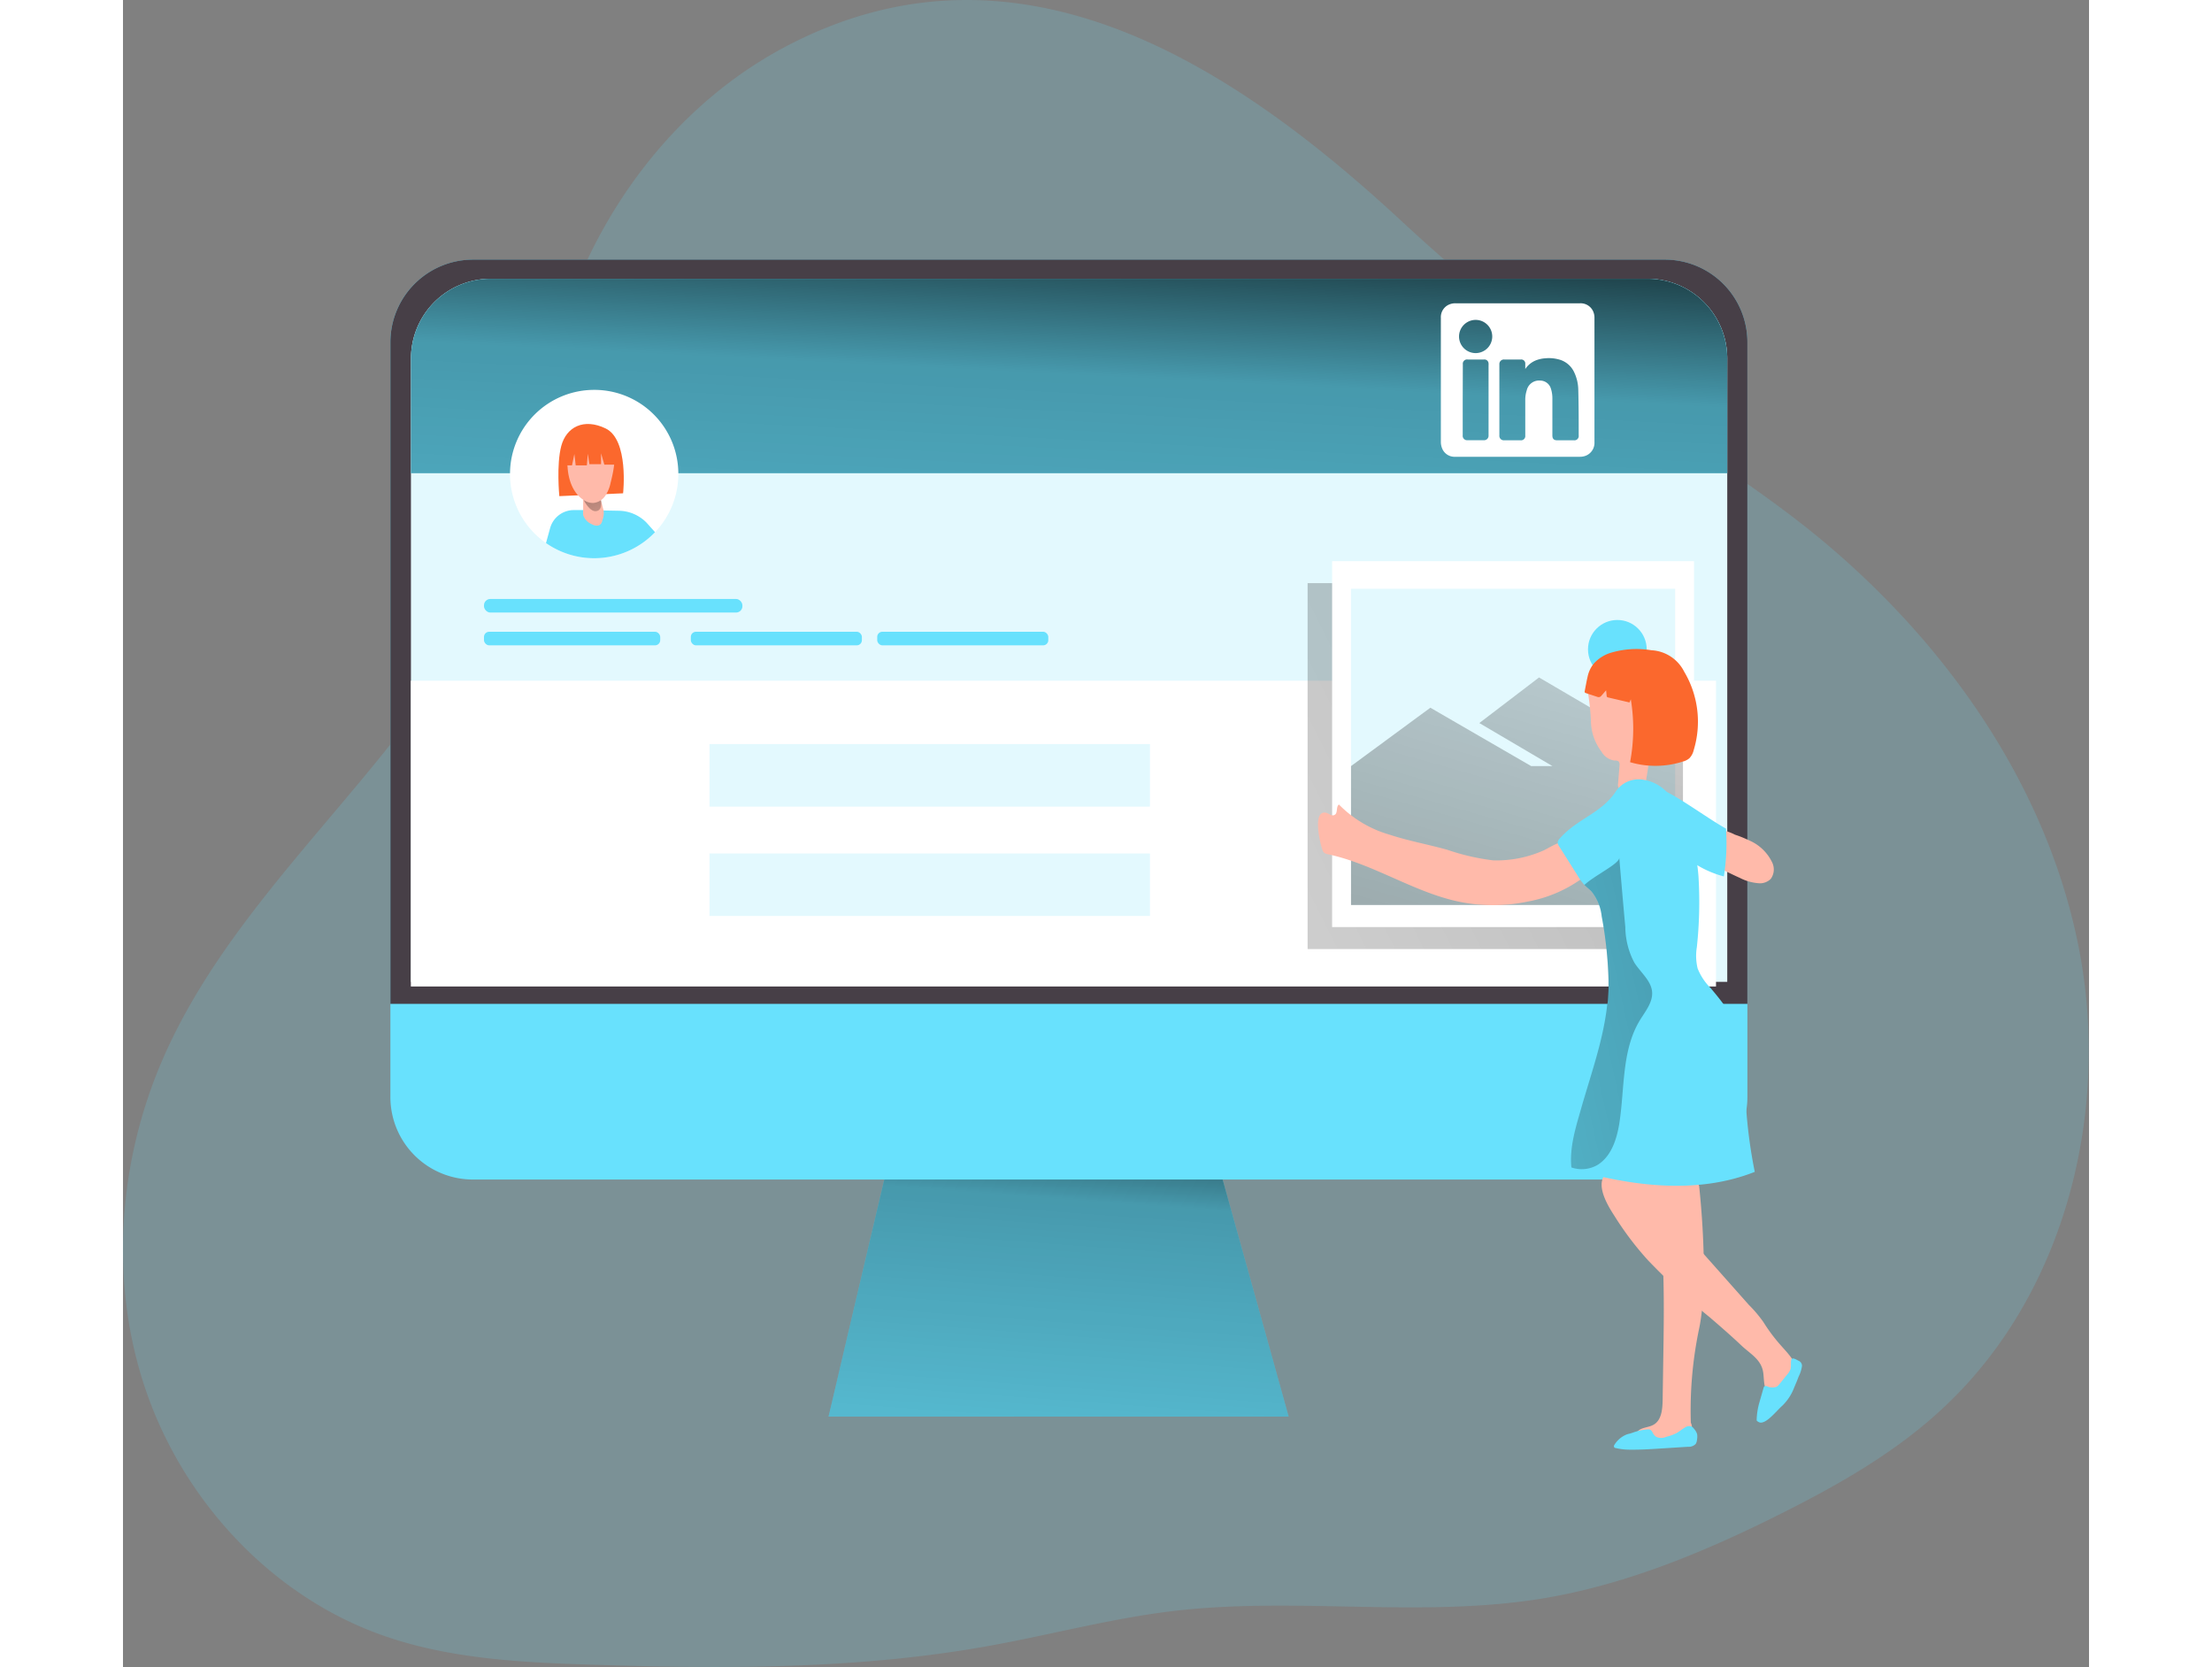 <svg id="Layer_1" data-name="Layer 1" xmlns="http://www.w3.org/2000/svg" xmlns:xlink="http://www.w3.org/1999/xlink" viewBox="0 0 325.62 276.12" width="406" height="306" class="illustration styles_illustrationTablet__1DWOa"><rect x="0" y="0" width="325.62" height="276.12" fill="#808080" stroke="none"/><defs><linearGradient id="linear-gradient" x1="1177.01" y1="218.6" x2="1185.2" y2="328.99" gradientTransform="matrix(-1, 0, 0, 1, 1336.36, -43.14)" gradientUnits="userSpaceOnUse"><stop offset="0.01"></stop><stop offset="0.08" stop-opacity="0.69"></stop><stop offset="0.21" stop-opacity="0.32"></stop><stop offset="1" stop-opacity="0"></stop></linearGradient><linearGradient id="linear-gradient-2" x1="416.73" y1="31.99" x2="1.15" y2="238.93" gradientUnits="userSpaceOnUse"><stop offset="0.01"></stop><stop offset="0.13" stop-opacity="0.69"></stop><stop offset="0.25" stop-opacity="0.32"></stop><stop offset="1" stop-opacity="0"></stop></linearGradient><linearGradient id="linear-gradient-3" x1="203.1" y1="63.03" x2="194.66" y2="230.84" xlink:href="#linear-gradient-2"></linearGradient><linearGradient id="linear-gradient-4" x1="213.66" y1="199" x2="259.08" y2="39.07" xlink:href="#linear-gradient-2"></linearGradient><linearGradient id="linear-gradient-5" x1="257.74" y1="198.43" x2="398.1" y2="229.44" gradientTransform="matrix(-1, 0, 0, 1, 603.56, 0)" xlink:href="#linear-gradient-2"></linearGradient><linearGradient id="linear-gradient-6" x1="119.92" y1="121.24" x2="125.59" y2="136.17" xlink:href="#linear-gradient-2"></linearGradient></defs><title>1</title><path d="M153.29,51.08c-18,9.66-31.1,27.33-36.94,46.9-3.45,11.58-4.53,23.81-8.46,35.23-11.21,32.51-43.5,53.66-57.27,85.17-7.67,17.54-9,38-2.53,56S69,307.67,87,314c11.06,3.9,23,4.48,34.69,4.85,22,.7,44.09.78,65.7-3.12,10.3-1.85,20.44-4.61,30.83-5.81,20.1-2.33,40.62,1.21,60.6-2,13.91-2.26,27.09-7.74,39.69-14.06,9.45-4.74,18.75-10,26.55-17.2,20.63-18.92,28.27-49.61,22.73-77.05s-23-51.55-44.89-69c-9.65-7.65-20.15-14.13-30.26-21.15a338.3,338.3,0,0,1-37-29.78C227.85,53.93,192,30.33,153.29,51.08Z" transform="translate(-43.96 -43.14)" fill="#68e1fd" opacity="0.18" style="isolation: isolate;"></path><polygon points="116.86 234.61 193.06 234.61 179.57 186.16 128.24 186.16 116.86 234.61" fill="#68e1fd"></polygon><polygon points="116.86 234.61 193.06 234.61 179.57 186.16 128.24 186.16 116.86 234.61" fill="url(#linear-gradient)"></polygon><path d="M313,99.82v125a13.67,13.67,0,0,1-13.68,13.67H101.92a13.66,13.66,0,0,1-13.67-13.67v-125a13.67,13.67,0,0,1,13.67-13.67H299.36A13.67,13.67,0,0,1,313,99.82Z" transform="translate(-43.96 -43.14)" fill="#68e1fd"></path><path d="M313,99.82V209.4H88.25V99.82a13.69,13.69,0,0,1,13.68-13.68H299.37A13.68,13.68,0,0,1,313,99.82Z" transform="translate(-43.96 -43.14)" fill="#473f47"></path><path d="M309.66,102.43V205.74h-218V102.43A13.2,13.2,0,0,1,104.9,89.31H296.4A13.2,13.2,0,0,1,309.66,102.43Z" transform="translate(-43.96 -43.14)" fill="#fff"></path><path d="M309.66,102.43V205.74h-218V102.43A13.2,13.2,0,0,1,104.9,89.31H296.39A13.2,13.2,0,0,1,309.66,102.43Z" transform="translate(-43.96 -43.14)" fill="#68e1fd" opacity="0.18" style="isolation: isolate;"></path><rect x="47.68" y="112.74" width="216.16" height="50.64" fill="#fff"></rect><rect x="196.2" y="96.58" width="59.94" height="60.6" fill="url(#linear-gradient-2)"></rect><line x1="231.65" y1="103.09" x2="201.4" y2="86.6" fill="none"></line><path d="M309.66,102.43v19.08h-218V102.43A13.2,13.2,0,0,1,104.9,89.31H296.39A13.2,13.2,0,0,1,309.66,102.43Z" transform="translate(-43.96 -43.14)" fill="#68e1fd"></path><path d="M309.66,102.43v19.08h-218V102.43A13.2,13.2,0,0,1,104.9,89.31H296.39A13.2,13.2,0,0,1,309.66,102.43Z" transform="translate(-43.96 -43.14)" fill="url(#linear-gradient-3)"></path><rect x="200.26" y="92.94" width="59.94" height="60.6" fill="#fff"></rect><rect x="203.39" y="97.51" width="53.68" height="52.37" fill="#68e1fd" opacity="0.18" style="isolation: isolate;"></rect><circle cx="247.5" cy="107.54" r="4.86" fill="#68e1fd"></circle><polygon points="203.39 126.88 216.53 117.21 233.23 126.88 236.75 126.88 224.64 119.75 234.53 112.2 258.37 126.17 258.37 149.88 203.39 149.88 203.39 126.88" fill="url(#linear-gradient-4)"></polygon><path d="M313.37,182.36a7.46,7.46,0,0,1,3.69,3.53,2.67,2.67,0,0,1-.19,2.81,2.52,2.52,0,0,1-2,.72,8.09,8.09,0,0,1-3.13-.89c-.88-.39-1.75-.82-2.62-1.24a4.09,4.09,0,0,1-1.4-.95,3.57,3.57,0,0,1-.56-2.57c.06-.87.38-3.07,1.53-3.16a7.65,7.65,0,0,1,2.23.76A20.76,20.76,0,0,1,313.37,182.36Z" transform="translate(-43.96 -43.14)" fill="#ffbaaa"></path><path d="M309.45,180.37a34.44,34.44,0,0,1-.35,7.92,16.74,16.74,0,0,1-6-2.95,11.89,11.89,0,0,1-2.28-1.83,7.33,7.33,0,0,1-1.59-3.54c-.35-2-2.13-6.88.35-5.7S306.94,179,309.45,180.37Z" transform="translate(-43.96 -43.14)" fill="#68e1fd"></path><path d="M291,244.55a51.07,51.07,0,0,0,5.58,7.36,114,114,0,0,0,10.22,9.43c1.77,1.52,3.54,3.06,5.24,4.67,1.41,1.33,3.21,2.25,3.56,4.33.21,1.22,0,2.69.92,3.52A2.27,2.27,0,0,0,319,274a5.26,5.26,0,0,0,1.85-1.84,2.82,2.82,0,0,0,.45-.9,2.36,2.36,0,0,0,0-1.09c-.38-1.71-1.7-3-2.86-4.32a28.27,28.27,0,0,1-2.79-3.75,21.29,21.29,0,0,0-2.42-2.86l-6.78-7.64c-2.44-2.75-4.94-5.6-6-9.09a14.67,14.67,0,0,0-1.44-3.93c-1.74-2.54-5.8-2.92-8.46-1.72C287.18,238.36,289.65,242.47,291,244.55Z" transform="translate(-43.96 -43.14)" fill="#ffbaaa"></path><path d="M305,239.53s1.76,15.36,0,23.67a66,66,0,0,0-1.37,15.56,1.93,1.93,0,0,1-.83,2.53,5.46,5.46,0,0,1-2.86.62l-4,.15a1.64,1.64,0,0,1-1.34-.35c-.52-.57,0-1.53.71-1.87s1.53-.36,2.2-.77c1.26-.76,1.42-2.49,1.45-4l.1-6.44c.15-9.25.3-18.55-1.11-27.69a3,3,0,0,1,0-1.26c.2-.76.94-1.23,1.62-1.63a6.65,6.65,0,0,1,2.43-1,2.28,2.28,0,0,1,2.29,1" transform="translate(-43.96 -43.14)" fill="#ffbaaa"></path><path d="M283.08,182.94a1.12,1.12,0,0,0-.42-.25c-.9-.26-2.71,1-3.51,1.34a19.16,19.16,0,0,1-8.27,1.6,36.87,36.87,0,0,1-7.58-1.75c-3.18-.89-6.43-1.47-9.56-2.5a19.12,19.12,0,0,1-8.39-5c-.52.37-.15,1.39-.7,1.71s-1-.32-1.59-.37c-2.12-.18-.79,5.21-.47,6.1a1.2,1.2,0,0,0,.31.55,1.44,1.44,0,0,0,.63.25c7.56,1.6,14.19,6.29,21.76,7.87a28.11,28.11,0,0,0,11.41-.05,22,22,0,0,0,9.94-4.61c.25-.2.53-.53.36-.8a.66.66,0,0,0-.37-.26,5.7,5.7,0,0,1-2.32-1.6C283.83,184.55,283.63,183.46,283.08,182.94Z" transform="translate(-43.96 -43.14)" fill="#ffbaaa"></path><path d="M288.84,167.63A2.91,2.91,0,0,0,291,169.1a1,1,0,0,1,.66.14.82.82,0,0,1,.16.69l-.24,3a1.17,1.17,0,0,0,.1.72,1.19,1.19,0,0,0,.72.41c1.1.3,2.46.53,3.23-.3a3.13,3.13,0,0,0,.63-1.67c.59-3.46,1.15-7,.62-10.46-.32-2.1-1.16-4.3-3-5.4-2.09-1.26-7.48-1.65-7.25,1.87a40.18,40.18,0,0,1,.45,4.26A8.58,8.58,0,0,0,288.84,167.63Z" transform="translate(-43.96 -43.14)" fill="#ffbaaa"></path><path d="M286.52,155.28c-.13.52-.22,1.07-.33,1.61l-.13.69a.41.41,0,0,0,0,.22.34.34,0,0,0,.22.14l1.88.62a.59.59,0,0,0,.41,0,.6.6,0,0,0,.25-.2l.78-.89.09.9a.32.32,0,0,0,.08.21.29.29,0,0,0,.16.07l3.54.83.22-.52a29.85,29.85,0,0,1-.12,10.41,14.88,14.88,0,0,0,8.74-.1,2.78,2.78,0,0,0,1.07-.54,2.84,2.84,0,0,0,.72-1.33,16.19,16.19,0,0,0-1.56-13,6.45,6.45,0,0,0-5.46-3.57,14.88,14.88,0,0,0-6.83.46,6.18,6.18,0,0,0-2.72,1.79A5.12,5.12,0,0,0,286.52,155.28Z" transform="translate(-43.96 -43.14)" fill="#fb682d"></path><path d="M290,205.09c.23,7.51-2.5,14.57-4.55,21.79-.9,3.14-1.9,6.37-1.57,9.61a2.28,2.28,0,0,0,0,.26c9.9,2.85,20.76,4.27,30.34.47a81.75,81.75,0,0,1-1.62-15.37,28.11,28.11,0,0,0-.42-6.08c-.77-3.41-3-6.31-5.28-9a9.5,9.5,0,0,1-2.14-3.23,8.83,8.83,0,0,1-.13-3.55,70,70,0,0,0,.27-11.67,28.24,28.24,0,0,0-2.68-10.16,13.88,13.88,0,0,0-2.65-3.93,6.81,6.81,0,0,0-4.2-2,4.53,4.53,0,0,0-4.11,1.91c-2.41,3.72-6.43,4.55-9.35,7.88a1.15,1.15,0,0,0-.33.61,1.19,1.19,0,0,0,.25.69l3.09,4.9a9.11,9.11,0,0,0,1.08,1.47h0c.37.38.81.69,1.17,1.07a7.86,7.86,0,0,1,1.69,4.11A66,66,0,0,1,290,205.09Z" transform="translate(-43.96 -43.14)" fill="#68e1fd"></path><path d="M293,280.74l1-.32a9.35,9.35,0,0,1,2.48-.55.78.78,0,0,1,.43.06,1,1,0,0,1,.38.45,1.88,1.88,0,0,0,.59.72,2,2,0,0,0,1.68,0,7.57,7.57,0,0,0,1.69-.61c.53-.3,1-.71,1.52-1a1.1,1.1,0,0,1,1-.08,1.21,1.21,0,0,1,.4.38,2.45,2.45,0,0,1,.49.82,2.53,2.53,0,0,1,0,.91,1.58,1.58,0,0,1-.23.77,1.59,1.59,0,0,1-1.26.46l-4.88.31c-1.53.1-3.07.19-4.6.17a10,10,0,0,1-2.5-.27c-.11,0-.24-.07-.28-.19a.38.38,0,0,1,0-.23,4.23,4.23,0,0,1,2.63-2" transform="translate(-43.96 -43.14)" fill="#68e1fd"></path><path d="M320.27,268.34c-.13.49,0,1-.12,1.52a3,3,0,0,1-.62,1l-1.19,1.47a1.87,1.87,0,0,1-.47.46,2,2,0,0,1-1.6-.05.51.51,0,0,0-.45,0,.59.59,0,0,0-.15.28l-.68,2.37a11.61,11.61,0,0,0-.46,3,.92.92,0,0,0,.36.28c1.09.55,2.94-1.9,3.86-2.69a8.19,8.19,0,0,0,2-3.05c.26-.6.51-1.2.74-1.81a5.55,5.55,0,0,0,.55-1.76.9.9,0,0,0-.49-.82C321.25,268.42,320.42,267.81,320.27,268.34Z" transform="translate(-43.96 -43.14)" fill="#68e1fd"></path><path d="M283.85,236.49a5.22,5.22,0,0,0,4.35-.43c2.27-1.42,3.17-4.26,3.59-6.89.9-5.79.37-12.08,3.41-17.07.93-1.52,2.23-3.06,2-4.84s-1.93-3.12-2.93-4.7a12.79,12.79,0,0,1-1.49-5.88c-.35-3.82-.68-7.65-1-11.47,0,1-4.23,3-5.77,4.49.37.38.81.69,1.17,1.07a7.86,7.86,0,0,1,1.69,4.11,66,66,0,0,1,1.1,10.21c.23,7.51-2.5,14.57-4.55,21.79C284.52,230,283.52,233.25,283.85,236.49Z" transform="translate(-43.96 -43.14)" fill="url(#linear-gradient-5)"></path><path d="M135.94,121.65A13.94,13.94,0,1,1,122,107.71,13.9,13.9,0,0,1,135.94,121.65Z" transform="translate(-43.96 -43.14)" fill="#fff"></path><path d="M132.08,131.28a13.94,13.94,0,0,1-18.06,1.8l.68-2.46a4.07,4.07,0,0,1,3.91-3h1.57l5.86.11a6.56,6.56,0,0,1,4.66,2Z" transform="translate(-43.96 -43.14)" fill="#68e1fd"></path><path d="M116.23,125.31l10.56-.47s1-8.89-2.91-10.75c-3.62-1.74-6.48-.22-7.32,2.88S116.23,125.31,116.23,125.31Z" transform="translate(-43.96 -43.14)" fill="#fb682d"></path><path d="M120.18,125v2.69a4,4,0,0,0,0,.77,2.5,2.5,0,0,0,1.39,1.48,1.83,1.83,0,0,0,.79.25.9.9,0,0,0,.76-.29,1.47,1.47,0,0,0,.25-.65,3.25,3.25,0,0,0,.19-1.62c-.16-.45-.25-.94-.38-1.41l-.47-1.79Z" transform="translate(-43.96 -43.14)" fill="#ffbaaa"></path><path d="M120.26,125.94s1,2.08,2.14,1.85.69-2,.69-2Z" transform="translate(-43.96 -43.14)" fill="url(#linear-gradient-6)"></path><path d="M124.72,123.1a6.07,6.07,0,0,1-.9,2.18,2.65,2.65,0,0,1-2,1.16,2.72,2.72,0,0,1-1.58-.5c-1.78-1.14-2.53-3.39-2.65-5.51a5.69,5.69,0,0,1,1.48-4.64,4.08,4.08,0,0,1,5.67.7C125.92,118.2,125.17,121.29,124.72,123.1Z" transform="translate(-43.96 -43.14)" fill="#ffbaaa"></path><path d="M117.6,117.21l-.27,3h1l.39-1.88.22,1.88h1.85l.16-1.93.26,1.74h1.93v-1.81l.54,1.88h1.8s1.06-3.52-1.36-4.76S118.37,114.63,117.6,117.21Z" transform="translate(-43.96 -43.14)" fill="#fb682d"></path><path d="M287.67,106.1c0,3.42,0,6.84,0,10.25a2.3,2.3,0,0,1-1.23,2.17,2.54,2.54,0,0,1-1.17.27q-10.32,0-20.64,0a2.21,2.21,0,0,1-2.14-1.27,2.84,2.84,0,0,1-.26-1.15q0-10.29,0-20.58a2.27,2.27,0,0,1,1.23-2.15,2.54,2.54,0,0,1,1.17-.27q10.32,0,20.64,0a2.27,2.27,0,0,1,2.15,1.27,2.57,2.57,0,0,1,.25,1.19C287.67,99.25,287.67,102.68,287.67,106.1Zm-11.46-1.84v-.87a.66.66,0,0,0-.72-.71c-.93,0-1.85,0-2.78,0a.75.75,0,0,0-.79.79c0,3.93,0,7.85,0,11.78a.74.74,0,0,0,.82.81q1.33,0,2.67,0a.71.71,0,0,0,.8-.8c0-1.94,0-3.88,0-5.82a5.05,5.05,0,0,1,.24-1.64,2.1,2.1,0,0,1,2.25-1.63,1.86,1.86,0,0,1,1.76,1.35,5.18,5.18,0,0,1,.24,1.6v6.14c0,.54.24.8.78.8.93,0,1.85,0,2.78,0a.71.71,0,0,0,.8-.8c0-2.5,0-5-.07-7.51a7,7,0,0,0-.7-3,3.86,3.86,0,0,0-2.25-2,6.27,6.27,0,0,0-2.51-.27,5.17,5.17,0,0,0-1.6.36A3.81,3.81,0,0,0,276.21,104.26Zm-10.36,5.09v5.88a.73.73,0,0,0,.77.82c.91,0,1.82,0,2.74,0a.74.74,0,0,0,.77-.77V103.64a1.37,1.37,0,0,0,0-.29.68.68,0,0,0-.75-.67h-2.7a.71.71,0,0,0-.81.8Zm-.61-10.48A2.75,2.75,0,1,0,268,96.12,2.76,2.76,0,0,0,265.24,98.87Z" transform="translate(-43.96 -43.14)" fill="#fff"></path><rect x="59.79" y="99.2" width="42.8" height="2.25" rx="1.05" fill="#68e1fd"></rect><rect x="59.79" y="104.63" width="29.19" height="2.25" rx="0.86" fill="#68e1fd"></rect><rect x="94.05" y="104.63" width="28.33" height="2.25" rx="0.85" fill="#68e1fd"></rect><rect x="124.92" y="104.63" width="28.33" height="2.25" rx="0.85" fill="#68e1fd"></rect><rect x="97.14" y="123.24" width="72.95" height="10.35" fill="#68e1fd" opacity="0.18" style="isolation: isolate;"></rect><rect x="97.14" y="141.35" width="72.95" height="10.35" fill="#68e1fd" opacity="0.18" style="isolation: isolate;"></rect></svg>